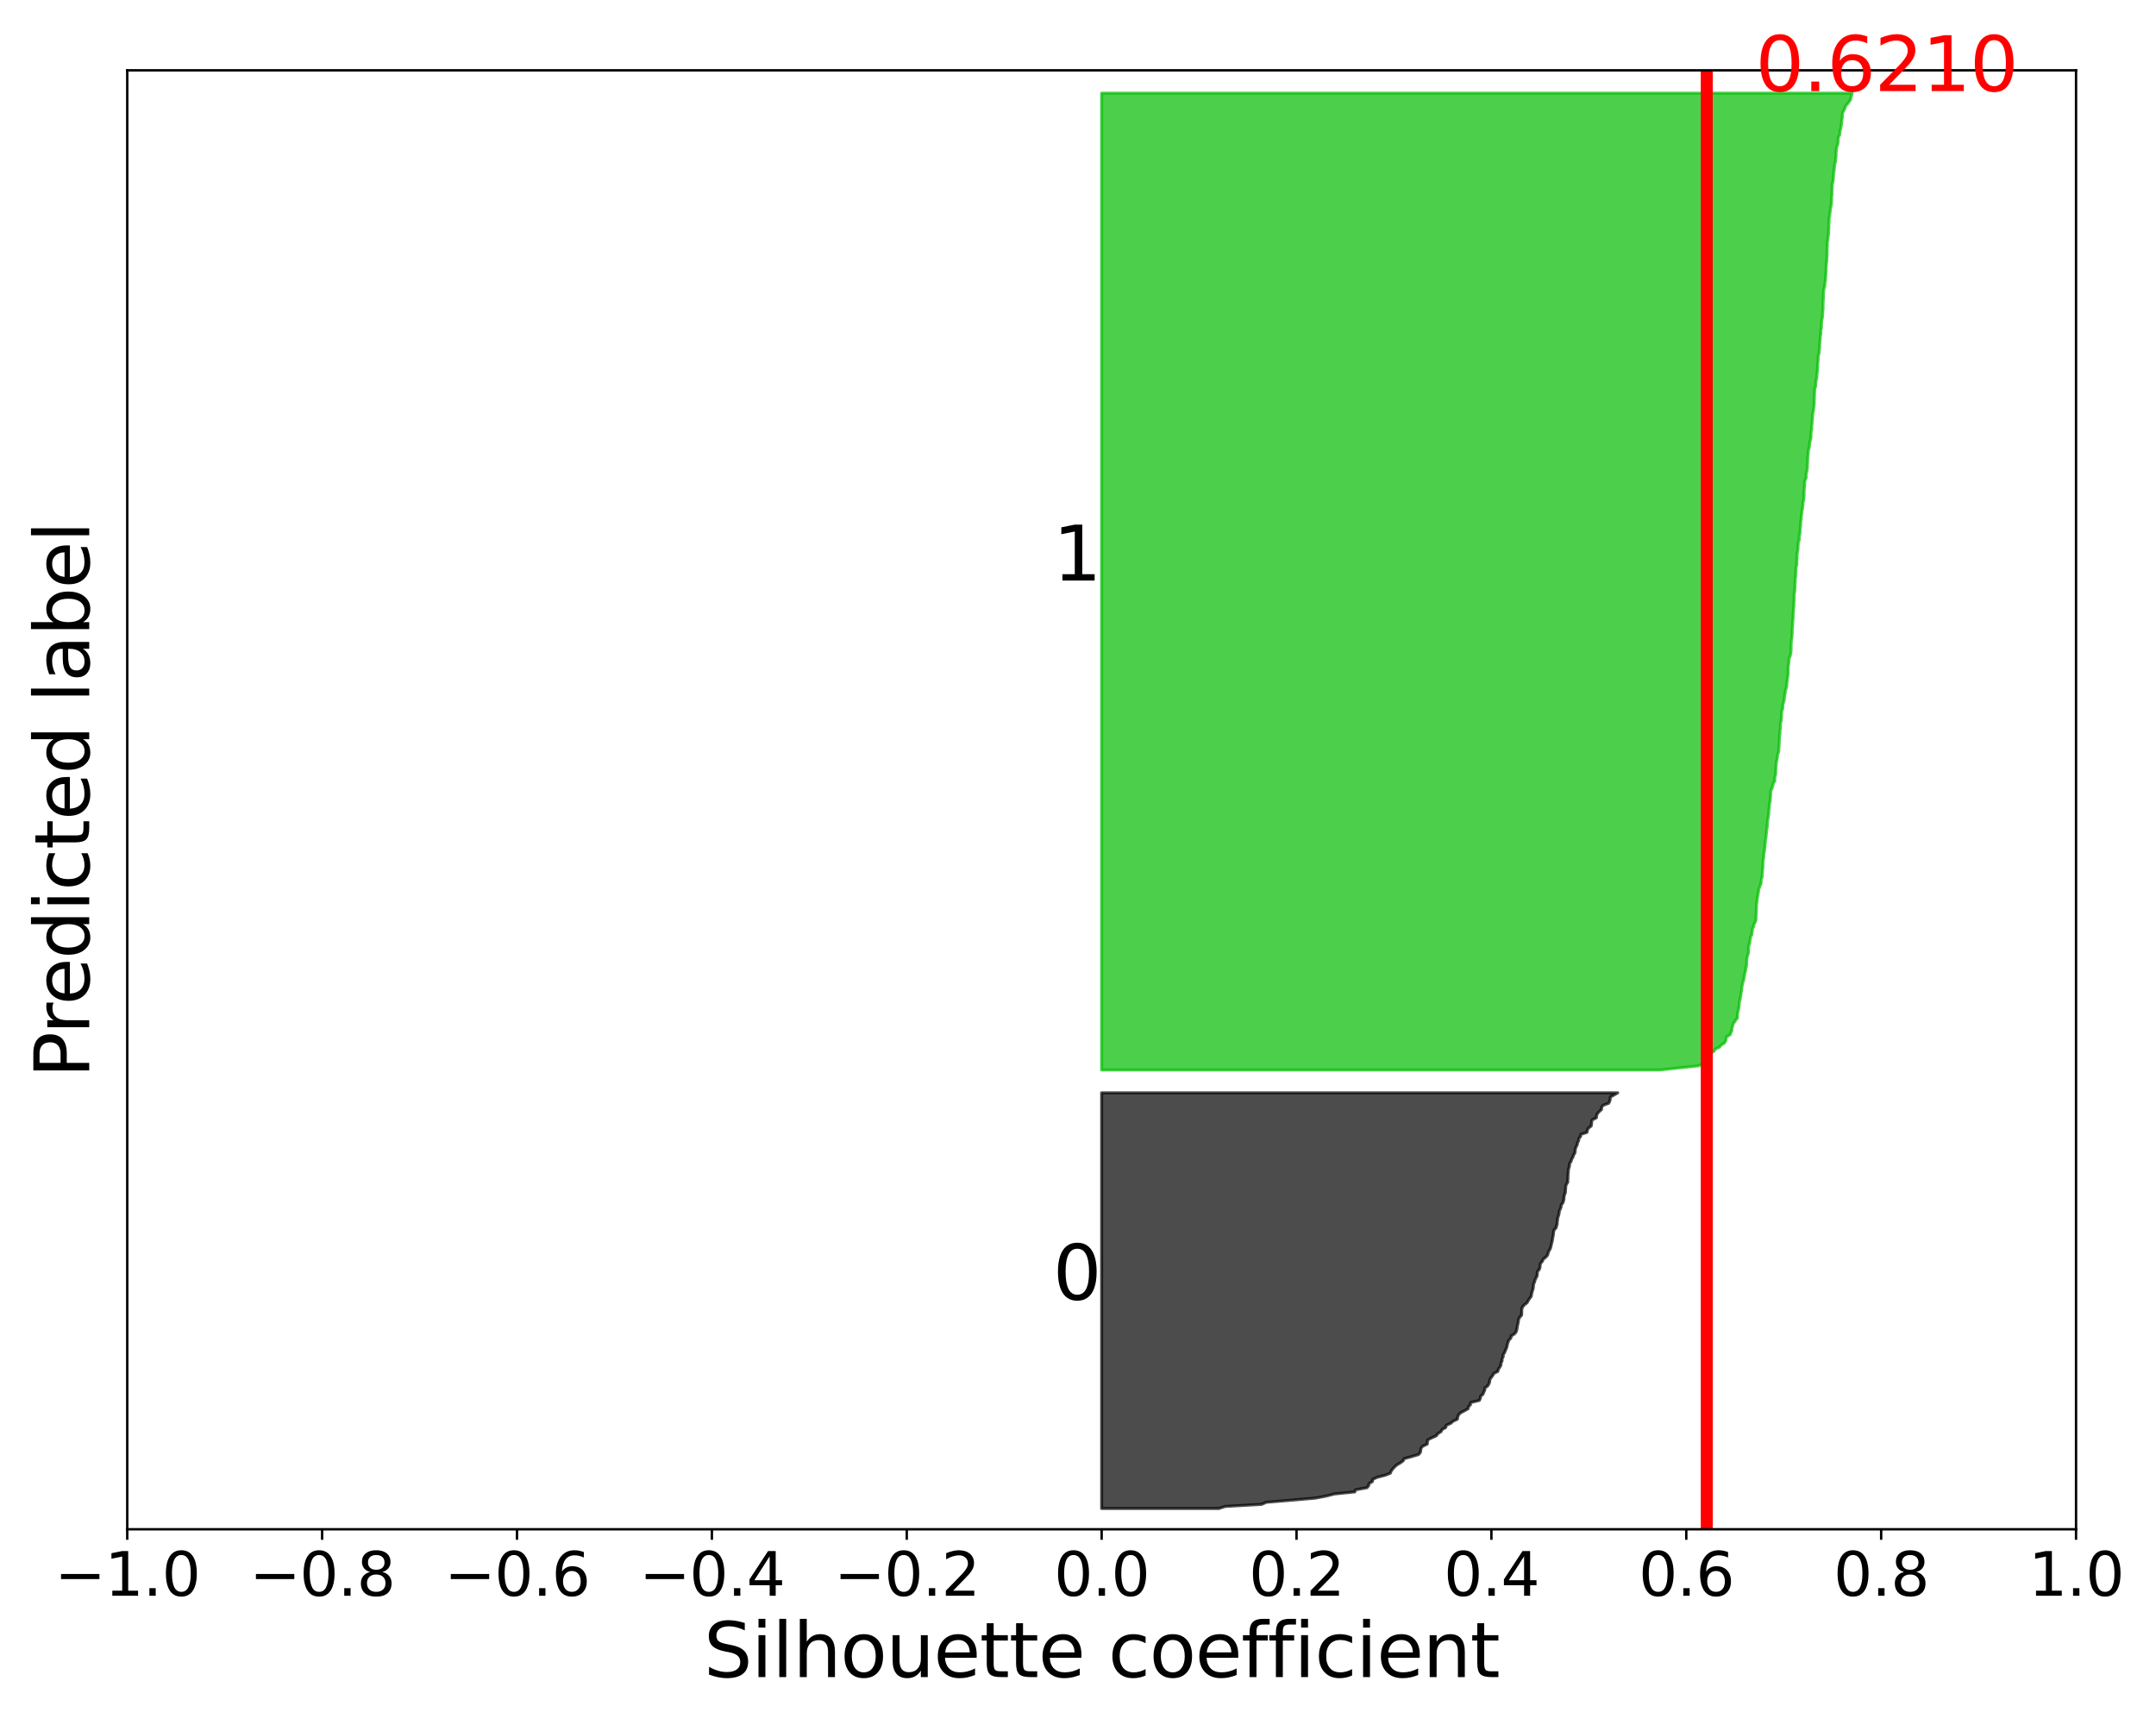 <?xml version="1.0" encoding="utf-8" standalone="no"?>
<!DOCTYPE svg PUBLIC "-//W3C//DTD SVG 1.1//EN"
  "http://www.w3.org/Graphics/SVG/1.1/DTD/svg11.dtd">
<svg xmlns:xlink="http://www.w3.org/1999/xlink" width="720pt" height="576pt" viewBox="0 0 720 576" xmlns="http://www.w3.org/2000/svg" version="1.1">
 <defs>
  <style type="text/css">*{stroke-linejoin: round; stroke-linecap: butt}</style>
 </defs>
 <g id="figure_1">
  <g id="patch_1">
   <path d="M 0 576 
L 720 576 
L 720 0 
L 0 0 
z
" style="fill: #ffffff"/>
  </g>
  <g id="axes_1">
   <g id="patch_2">
    <path d="M 42.495 510.648 
L 693.297 510.648 
L 693.297 23.478 
L 42.495 23.478 
z
" style="fill: #ffffff"/>
   </g>
   <g id="PolyCollection_1">
    <defs>
     <path id="mf35e66e39f" d="M 407 -72.291 
L 367.896 -72.291 
L 367.896 -72.985 
L 367.896 -73.679 
L 367.896 -74.373 
L 367.896 -75.067 
L 367.896 -75.761 
L 367.896 -76.455 
L 367.896 -77.149 
L 367.896 -77.843 
L 367.896 -78.537 
L 367.896 -79.231 
L 367.896 -79.925 
L 367.896 -80.619 
L 367.896 -81.313 
L 367.896 -82.007 
L 367.896 -82.701 
L 367.896 -83.395 
L 367.896 -84.089 
L 367.896 -84.783 
L 367.896 -85.477 
L 367.896 -86.171 
L 367.896 -86.865 
L 367.896 -87.559 
L 367.896 -88.253 
L 367.896 -88.947 
L 367.896 -89.641 
L 367.896 -90.335 
L 367.896 -91.029 
L 367.896 -91.723 
L 367.896 -92.417 
L 367.896 -93.111 
L 367.896 -93.805 
L 367.896 -94.499 
L 367.896 -95.192 
L 367.896 -95.886 
L 367.896 -96.58 
L 367.896 -97.274 
L 367.896 -97.968 
L 367.896 -98.662 
L 367.896 -99.356 
L 367.896 -100.05 
L 367.896 -100.744 
L 367.896 -101.438 
L 367.896 -102.132 
L 367.896 -102.826 
L 367.896 -103.52 
L 367.896 -104.214 
L 367.896 -104.908 
L 367.896 -105.602 
L 367.896 -106.296 
L 367.896 -106.99 
L 367.896 -107.684 
L 367.896 -108.378 
L 367.896 -109.072 
L 367.896 -109.766 
L 367.896 -110.46 
L 367.896 -111.154 
L 367.896 -111.848 
L 367.896 -112.542 
L 367.896 -113.236 
L 367.896 -113.93 
L 367.896 -114.624 
L 367.896 -115.318 
L 367.896 -116.012 
L 367.896 -116.706 
L 367.896 -117.4 
L 367.896 -118.094 
L 367.896 -118.788 
L 367.896 -119.482 
L 367.896 -120.176 
L 367.896 -120.87 
L 367.896 -121.564 
L 367.896 -122.257 
L 367.896 -122.951 
L 367.896 -123.645 
L 367.896 -124.339 
L 367.896 -125.033 
L 367.896 -125.727 
L 367.896 -126.421 
L 367.896 -127.115 
L 367.896 -127.809 
L 367.896 -128.503 
L 367.896 -129.197 
L 367.896 -129.891 
L 367.896 -130.585 
L 367.896 -131.279 
L 367.896 -131.973 
L 367.896 -132.667 
L 367.896 -133.361 
L 367.896 -134.055 
L 367.896 -134.749 
L 367.896 -135.443 
L 367.896 -136.137 
L 367.896 -136.831 
L 367.896 -137.525 
L 367.896 -138.219 
L 367.896 -138.913 
L 367.896 -139.607 
L 367.896 -140.301 
L 367.896 -140.995 
L 367.896 -141.689 
L 367.896 -142.383 
L 367.896 -143.077 
L 367.896 -143.771 
L 367.896 -144.465 
L 367.896 -145.159 
L 367.896 -145.853 
L 367.896 -146.547 
L 367.896 -147.241 
L 367.896 -147.935 
L 367.896 -148.629 
L 367.896 -149.323 
L 367.896 -150.016 
L 367.896 -150.71 
L 367.896 -151.404 
L 367.896 -152.098 
L 367.896 -152.792 
L 367.896 -153.486 
L 367.896 -154.18 
L 367.896 -154.874 
L 367.896 -155.568 
L 367.896 -156.262 
L 367.896 -156.956 
L 367.896 -157.65 
L 367.896 -158.344 
L 367.896 -159.038 
L 367.896 -159.732 
L 367.896 -160.426 
L 367.896 -161.12 
L 367.896 -161.814 
L 367.896 -162.508 
L 367.896 -163.202 
L 367.896 -163.896 
L 367.896 -164.59 
L 367.896 -165.284 
L 367.896 -165.978 
L 367.896 -166.672 
L 367.896 -167.366 
L 367.896 -168.06 
L 367.896 -168.754 
L 367.896 -169.448 
L 367.896 -170.142 
L 367.896 -170.836 
L 367.896 -171.53 
L 367.896 -172.224 
L 367.896 -172.918 
L 367.896 -173.612 
L 367.896 -174.306 
L 367.896 -175 
L 367.896 -175.694 
L 367.896 -176.388 
L 367.896 -177.082 
L 367.896 -177.775 
L 367.896 -178.469 
L 367.896 -179.163 
L 367.896 -179.857 
L 367.896 -180.551 
L 367.896 -181.245 
L 367.896 -181.939 
L 367.896 -182.633 
L 367.896 -183.327 
L 367.896 -184.021 
L 367.896 -184.715 
L 367.896 -185.409 
L 367.896 -186.103 
L 367.896 -186.797 
L 367.896 -187.491 
L 367.896 -188.185 
L 367.896 -188.879 
L 367.896 -189.573 
L 367.896 -190.267 
L 367.896 -190.961 
L 367.896 -191.655 
L 367.896 -192.349 
L 367.896 -193.043 
L 367.896 -193.737 
L 367.896 -194.431 
L 367.896 -195.125 
L 367.896 -195.819 
L 367.896 -196.513 
L 367.896 -197.207 
L 367.896 -197.901 
L 367.896 -198.595 
L 367.896 -199.289 
L 367.896 -199.983 
L 367.896 -200.677 
L 367.896 -201.371 
L 367.896 -202.065 
L 367.896 -202.759 
L 367.896 -203.453 
L 367.896 -204.147 
L 367.896 -204.84 
L 367.896 -205.534 
L 367.896 -206.228 
L 367.896 -206.922 
L 367.896 -207.616 
L 367.896 -208.31 
L 367.896 -209.004 
L 367.896 -209.698 
L 367.896 -210.392 
L 367.896 -211.086 
L 540.227 -211.086 
L 540.227 -211.086 
L 539.009 -210.392 
L 537.781 -209.698 
L 537.718 -209.004 
L 537.57 -208.31 
L 537.224 -207.616 
L 535.316 -206.922 
L 534.865 -206.228 
L 534.823 -205.534 
L 534.072 -204.84 
L 533.439 -204.147 
L 533.184 -203.453 
L 533.106 -202.759 
L 531.733 -202.065 
L 531.527 -201.371 
L 531.498 -200.677 
L 531.361 -199.983 
L 530.419 -199.289 
L 530.094 -198.595 
L 529.97 -197.901 
L 527.894 -197.207 
L 527.833 -196.513 
L 527.232 -195.819 
L 527.187 -195.125 
L 526.822 -194.431 
L 526.703 -193.737 
L 526.348 -193.043 
L 526.076 -192.349 
L 526.029 -191.655 
L 525.904 -190.961 
L 525.459 -190.267 
L 525.263 -189.573 
L 524.829 -188.879 
L 524.648 -188.185 
L 524.17 -187.491 
L 524.132 -186.797 
L 523.967 -186.103 
L 523.754 -185.409 
L 523.733 -184.715 
L 523.653 -184.021 
L 523.622 -183.327 
L 523.607 -182.633 
L 523.55 -181.939 
L 523.55 -181.245 
L 523.101 -180.551 
L 522.868 -179.857 
L 522.846 -179.163 
L 522.784 -178.469 
L 522.748 -177.775 
L 522.481 -177.082 
L 522.305 -176.388 
L 522.273 -175.694 
L 522.149 -175 
L 521.897 -174.306 
L 521.328 -173.612 
L 521.316 -172.918 
L 521.022 -172.224 
L 520.715 -171.53 
L 520.647 -170.836 
L 520.488 -170.142 
L 520.235 -169.448 
L 520.148 -168.754 
L 520.033 -168.06 
L 520.001 -167.366 
L 519.825 -166.672 
L 519.627 -165.978 
L 518.991 -165.284 
L 518.803 -164.59 
L 518.762 -163.896 
L 518.633 -163.202 
L 518.492 -162.508 
L 518.415 -161.814 
L 518.25 -161.12 
L 518.059 -160.426 
L 517.923 -159.732 
L 517.709 -159.038 
L 517.289 -158.344 
L 517 -157.65 
L 516.831 -156.956 
L 516.262 -156.262 
L 515.384 -155.568 
L 515.098 -154.874 
L 514.486 -154.18 
L 514.304 -153.486 
L 514.277 -152.792 
L 514.021 -152.098 
L 513.418 -151.404 
L 513.372 -150.71 
L 513.32 -150.016 
L 512.993 -149.323 
L 512.63 -148.629 
L 512.47 -147.935 
L 512.147 -147.241 
L 512.072 -146.547 
L 512.016 -145.853 
L 511.818 -145.159 
L 511.581 -144.465 
L 511.445 -143.771 
L 511.322 -143.077 
L 510.777 -142.383 
L 510.334 -141.689 
L 509.958 -140.995 
L 509.044 -140.301 
L 508.462 -139.607 
L 508.215 -138.913 
L 508.178 -138.219 
L 508.163 -137.525 
L 508.13 -136.831 
L 507.493 -136.137 
L 507.137 -135.443 
L 507.046 -134.749 
L 506.941 -134.055 
L 506.747 -133.361 
L 506.635 -132.667 
L 506.534 -131.973 
L 506.308 -131.279 
L 505.731 -130.585 
L 504.666 -129.891 
L 504.542 -129.197 
L 503.888 -128.503 
L 503.6 -127.809 
L 503.398 -127.115 
L 503.257 -126.421 
L 503.038 -125.727 
L 502.713 -125.033 
L 502.461 -124.339 
L 501.986 -123.645 
L 501.985 -122.951 
L 501.616 -122.257 
L 501.614 -121.564 
L 501.241 -120.87 
L 501.231 -120.176 
L 500.868 -119.482 
L 500.347 -118.788 
L 500.228 -118.094 
L 498.867 -117.4 
L 498.487 -116.706 
L 497.961 -116.012 
L 497.51 -115.318 
L 497.472 -114.624 
L 497.233 -113.93 
L 496.818 -113.236 
L 495.878 -112.542 
L 495.83 -111.848 
L 495.51 -111.154 
L 495.244 -110.46 
L 494.429 -109.766 
L 494.368 -109.072 
L 494.014 -108.378 
L 491.102 -107.684 
L 491.067 -106.99 
L 490.405 -106.296 
L 490.256 -105.602 
L 489.017 -104.908 
L 487.679 -104.214 
L 487.064 -103.52 
L 486.782 -102.826 
L 486.696 -102.132 
L 485.251 -101.438 
L 484.465 -100.744 
L 482.93 -100.05 
L 482.815 -99.356 
L 481.573 -98.662 
L 481.242 -97.968 
L 480.124 -97.274 
L 479.667 -96.58 
L 478.098 -95.886 
L 476.759 -95.192 
L 476.699 -94.499 
L 476.611 -93.805 
L 475.147 -93.111 
L 474.522 -92.417 
L 474.449 -91.723 
L 474.323 -91.029 
L 473.762 -90.335 
L 471.459 -89.641 
L 468.921 -88.947 
L 468.611 -88.253 
L 467.668 -87.559 
L 466.498 -86.865 
L 465.69 -86.171 
L 465.095 -85.477 
L 464.559 -84.783 
L 464.309 -84.089 
L 462.538 -83.395 
L 459.841 -82.701 
L 458.377 -82.007 
L 458.318 -81.313 
L 457.177 -80.619 
L 457.077 -79.925 
L 456.468 -79.231 
L 452.652 -78.537 
L 452.438 -77.843 
L 445.608 -77.149 
L 442.911 -76.455 
L 439.212 -75.761 
L 431.218 -75.067 
L 422.883 -74.373 
L 421.307 -73.679 
L 409.168 -72.985 
L 407 -72.291 
z
" style="stroke: #000000; stroke-opacity: 0.7"/>
    </defs>
    <g clip-path="url(#pdc74bc5ce8)">
     <use xlink:href="#mf35e66e39f" x="0" y="576" style="fill-opacity: 0.7; stroke: #000000; stroke-opacity: 0.7"/>
    </g>
   </g>
   <g id="PolyCollection_2">
    <defs>
     <path id="me6940cad14" d="M 554.202 -218.72 
L 367.896 -218.72 
L 367.896 -219.414 
L 367.896 -220.108 
L 367.896 -220.802 
L 367.896 -221.496 
L 367.896 -222.19 
L 367.896 -222.884 
L 367.896 -223.578 
L 367.896 -224.272 
L 367.896 -224.966 
L 367.896 -225.66 
L 367.896 -226.354 
L 367.896 -227.048 
L 367.896 -227.742 
L 367.896 -228.436 
L 367.896 -229.13 
L 367.896 -229.824 
L 367.896 -230.518 
L 367.896 -231.212 
L 367.896 -231.906 
L 367.896 -232.599 
L 367.896 -233.293 
L 367.896 -233.987 
L 367.896 -234.681 
L 367.896 -235.375 
L 367.896 -236.069 
L 367.896 -236.763 
L 367.896 -237.457 
L 367.896 -238.151 
L 367.896 -238.845 
L 367.896 -239.539 
L 367.896 -240.233 
L 367.896 -240.927 
L 367.896 -241.621 
L 367.896 -242.315 
L 367.896 -243.009 
L 367.896 -243.703 
L 367.896 -244.397 
L 367.896 -245.091 
L 367.896 -245.785 
L 367.896 -246.479 
L 367.896 -247.173 
L 367.896 -247.867 
L 367.896 -248.561 
L 367.896 -249.255 
L 367.896 -249.949 
L 367.896 -250.643 
L 367.896 -251.337 
L 367.896 -252.031 
L 367.896 -252.725 
L 367.896 -253.419 
L 367.896 -254.113 
L 367.896 -254.807 
L 367.896 -255.501 
L 367.896 -256.195 
L 367.896 -256.889 
L 367.896 -257.583 
L 367.896 -258.277 
L 367.896 -258.971 
L 367.896 -259.664 
L 367.896 -260.358 
L 367.896 -261.052 
L 367.896 -261.746 
L 367.896 -262.44 
L 367.896 -263.134 
L 367.896 -263.828 
L 367.896 -264.522 
L 367.896 -265.216 
L 367.896 -265.91 
L 367.896 -266.604 
L 367.896 -267.298 
L 367.896 -267.992 
L 367.896 -268.686 
L 367.896 -269.38 
L 367.896 -270.074 
L 367.896 -270.768 
L 367.896 -271.462 
L 367.896 -272.156 
L 367.896 -272.85 
L 367.896 -273.544 
L 367.896 -274.238 
L 367.896 -274.932 
L 367.896 -275.626 
L 367.896 -276.32 
L 367.896 -277.014 
L 367.896 -277.708 
L 367.896 -278.402 
L 367.896 -279.096 
L 367.896 -279.79 
L 367.896 -280.484 
L 367.896 -281.178 
L 367.896 -281.872 
L 367.896 -282.566 
L 367.896 -283.26 
L 367.896 -283.954 
L 367.896 -284.648 
L 367.896 -285.342 
L 367.896 -286.036 
L 367.896 -286.73 
L 367.896 -287.423 
L 367.896 -288.117 
L 367.896 -288.811 
L 367.896 -289.505 
L 367.896 -290.199 
L 367.896 -290.893 
L 367.896 -291.587 
L 367.896 -292.281 
L 367.896 -292.975 
L 367.896 -293.669 
L 367.896 -294.363 
L 367.896 -295.057 
L 367.896 -295.751 
L 367.896 -296.445 
L 367.896 -297.139 
L 367.896 -297.833 
L 367.896 -298.527 
L 367.896 -299.221 
L 367.896 -299.915 
L 367.896 -300.609 
L 367.896 -301.303 
L 367.896 -301.997 
L 367.896 -302.691 
L 367.896 -303.385 
L 367.896 -304.079 
L 367.896 -304.773 
L 367.896 -305.467 
L 367.896 -306.161 
L 367.896 -306.855 
L 367.896 -307.549 
L 367.896 -308.243 
L 367.896 -308.937 
L 367.896 -309.631 
L 367.896 -310.325 
L 367.896 -311.019 
L 367.896 -311.713 
L 367.896 -312.407 
L 367.896 -313.101 
L 367.896 -313.795 
L 367.896 -314.489 
L 367.896 -315.182 
L 367.896 -315.876 
L 367.896 -316.57 
L 367.896 -317.264 
L 367.896 -317.958 
L 367.896 -318.652 
L 367.896 -319.346 
L 367.896 -320.04 
L 367.896 -320.734 
L 367.896 -321.428 
L 367.896 -322.122 
L 367.896 -322.816 
L 367.896 -323.51 
L 367.896 -324.204 
L 367.896 -324.898 
L 367.896 -325.592 
L 367.896 -326.286 
L 367.896 -326.98 
L 367.896 -327.674 
L 367.896 -328.368 
L 367.896 -329.062 
L 367.896 -329.756 
L 367.896 -330.45 
L 367.896 -331.144 
L 367.896 -331.838 
L 367.896 -332.532 
L 367.896 -333.226 
L 367.896 -333.92 
L 367.896 -334.614 
L 367.896 -335.308 
L 367.896 -336.002 
L 367.896 -336.696 
L 367.896 -337.39 
L 367.896 -338.084 
L 367.896 -338.778 
L 367.896 -339.472 
L 367.896 -340.166 
L 367.896 -340.86 
L 367.896 -341.554 
L 367.896 -342.247 
L 367.896 -342.941 
L 367.896 -343.635 
L 367.896 -344.329 
L 367.896 -345.023 
L 367.896 -345.717 
L 367.896 -346.411 
L 367.896 -347.105 
L 367.896 -347.799 
L 367.896 -348.493 
L 367.896 -349.187 
L 367.896 -349.881 
L 367.896 -350.575 
L 367.896 -351.269 
L 367.896 -351.963 
L 367.896 -352.657 
L 367.896 -353.351 
L 367.896 -354.045 
L 367.896 -354.739 
L 367.896 -355.433 
L 367.896 -356.127 
L 367.896 -356.821 
L 367.896 -357.515 
L 367.896 -358.209 
L 367.896 -358.903 
L 367.896 -359.597 
L 367.896 -360.291 
L 367.896 -360.985 
L 367.896 -361.679 
L 367.896 -362.373 
L 367.896 -363.067 
L 367.896 -363.761 
L 367.896 -364.455 
L 367.896 -365.149 
L 367.896 -365.843 
L 367.896 -366.537 
L 367.896 -367.231 
L 367.896 -367.925 
L 367.896 -368.619 
L 367.896 -369.313 
L 367.896 -370.006 
L 367.896 -370.7 
L 367.896 -371.394 
L 367.896 -372.088 
L 367.896 -372.782 
L 367.896 -373.476 
L 367.896 -374.17 
L 367.896 -374.864 
L 367.896 -375.558 
L 367.896 -376.252 
L 367.896 -376.946 
L 367.896 -377.64 
L 367.896 -378.334 
L 367.896 -379.028 
L 367.896 -379.722 
L 367.896 -380.416 
L 367.896 -381.11 
L 367.896 -381.804 
L 367.896 -382.498 
L 367.896 -383.192 
L 367.896 -383.886 
L 367.896 -384.58 
L 367.896 -385.274 
L 367.896 -385.968 
L 367.896 -386.662 
L 367.896 -387.356 
L 367.896 -388.05 
L 367.896 -388.744 
L 367.896 -389.438 
L 367.896 -390.132 
L 367.896 -390.826 
L 367.896 -391.52 
L 367.896 -392.214 
L 367.896 -392.908 
L 367.896 -393.602 
L 367.896 -394.296 
L 367.896 -394.99 
L 367.896 -395.684 
L 367.896 -396.378 
L 367.896 -397.072 
L 367.896 -397.765 
L 367.896 -398.459 
L 367.896 -399.153 
L 367.896 -399.847 
L 367.896 -400.541 
L 367.896 -401.235 
L 367.896 -401.929 
L 367.896 -402.623 
L 367.896 -403.317 
L 367.896 -404.011 
L 367.896 -404.705 
L 367.896 -405.399 
L 367.896 -406.093 
L 367.896 -406.787 
L 367.896 -407.481 
L 367.896 -408.175 
L 367.896 -408.869 
L 367.896 -409.563 
L 367.896 -410.257 
L 367.896 -410.951 
L 367.896 -411.645 
L 367.896 -412.339 
L 367.896 -413.033 
L 367.896 -413.727 
L 367.896 -414.421 
L 367.896 -415.115 
L 367.896 -415.809 
L 367.896 -416.503 
L 367.896 -417.197 
L 367.896 -417.891 
L 367.896 -418.585 
L 367.896 -419.279 
L 367.896 -419.973 
L 367.896 -420.667 
L 367.896 -421.361 
L 367.896 -422.055 
L 367.896 -422.749 
L 367.896 -423.443 
L 367.896 -424.137 
L 367.896 -424.83 
L 367.896 -425.524 
L 367.896 -426.218 
L 367.896 -426.912 
L 367.896 -427.606 
L 367.896 -428.3 
L 367.896 -428.994 
L 367.896 -429.688 
L 367.896 -430.382 
L 367.896 -431.076 
L 367.896 -431.77 
L 367.896 -432.464 
L 367.896 -433.158 
L 367.896 -433.852 
L 367.896 -434.546 
L 367.896 -435.24 
L 367.896 -435.934 
L 367.896 -436.628 
L 367.896 -437.322 
L 367.896 -438.016 
L 367.896 -438.71 
L 367.896 -439.404 
L 367.896 -440.098 
L 367.896 -440.792 
L 367.896 -441.486 
L 367.896 -442.18 
L 367.896 -442.874 
L 367.896 -443.568 
L 367.896 -444.262 
L 367.896 -444.956 
L 367.896 -445.65 
L 367.896 -446.344 
L 367.896 -447.038 
L 367.896 -447.732 
L 367.896 -448.426 
L 367.896 -449.12 
L 367.896 -449.814 
L 367.896 -450.508 
L 367.896 -451.202 
L 367.896 -451.896 
L 367.896 -452.589 
L 367.896 -453.283 
L 367.896 -453.977 
L 367.896 -454.671 
L 367.896 -455.365 
L 367.896 -456.059 
L 367.896 -456.753 
L 367.896 -457.447 
L 367.896 -458.141 
L 367.896 -458.835 
L 367.896 -459.529 
L 367.896 -460.223 
L 367.896 -460.917 
L 367.896 -461.611 
L 367.896 -462.305 
L 367.896 -462.999 
L 367.896 -463.693 
L 367.896 -464.387 
L 367.896 -465.081 
L 367.896 -465.775 
L 367.896 -466.469 
L 367.896 -467.163 
L 367.896 -467.857 
L 367.896 -468.551 
L 367.896 -469.245 
L 367.896 -469.939 
L 367.896 -470.633 
L 367.896 -471.327 
L 367.896 -472.021 
L 367.896 -472.715 
L 367.896 -473.409 
L 367.896 -474.103 
L 367.896 -474.797 
L 367.896 -475.491 
L 367.896 -476.185 
L 367.896 -476.879 
L 367.896 -477.573 
L 367.896 -478.267 
L 367.896 -478.961 
L 367.896 -479.655 
L 367.896 -480.348 
L 367.896 -481.042 
L 367.896 -481.736 
L 367.896 -482.43 
L 367.896 -483.124 
L 367.896 -483.818 
L 367.896 -484.512 
L 367.896 -485.206 
L 367.896 -485.9 
L 367.896 -486.594 
L 367.896 -487.288 
L 367.896 -487.982 
L 367.896 -488.676 
L 367.896 -489.37 
L 367.896 -490.064 
L 367.896 -490.758 
L 367.896 -491.452 
L 367.896 -492.146 
L 367.896 -492.84 
L 367.896 -493.534 
L 367.896 -494.228 
L 367.896 -494.922 
L 367.896 -495.616 
L 367.896 -496.31 
L 367.896 -497.004 
L 367.896 -497.698 
L 367.896 -498.392 
L 367.896 -499.086 
L 367.896 -499.78 
L 367.896 -500.474 
L 367.896 -501.168 
L 367.896 -501.862 
L 367.896 -502.556 
L 367.896 -503.25 
L 367.896 -503.944 
L 367.896 -504.638 
L 367.896 -505.332 
L 367.896 -506.026 
L 367.896 -506.72 
L 367.896 -507.413 
L 367.896 -508.107 
L 367.896 -508.801 
L 367.896 -509.495 
L 367.896 -510.189 
L 367.896 -510.883 
L 367.896 -511.577 
L 367.896 -512.271 
L 367.896 -512.965 
L 367.896 -513.659 
L 367.896 -514.353 
L 367.896 -515.047 
L 367.896 -515.741 
L 367.896 -516.435 
L 367.896 -517.129 
L 367.896 -517.823 
L 367.896 -518.517 
L 367.896 -519.211 
L 367.896 -519.905 
L 367.896 -520.599 
L 367.896 -521.293 
L 367.896 -521.987 
L 367.896 -522.681 
L 367.896 -523.375 
L 367.896 -524.069 
L 367.896 -524.763 
L 367.896 -525.457 
L 367.896 -526.151 
L 367.896 -526.845 
L 367.896 -527.539 
L 367.896 -528.233 
L 367.896 -528.927 
L 367.896 -529.621 
L 367.896 -530.315 
L 367.896 -531.009 
L 367.896 -531.703 
L 367.896 -532.397 
L 367.896 -533.091 
L 367.896 -533.785 
L 367.896 -534.479 
L 367.896 -535.172 
L 367.896 -535.866 
L 367.896 -536.56 
L 367.896 -537.254 
L 367.896 -537.948 
L 367.896 -538.642 
L 367.896 -539.336 
L 367.896 -540.03 
L 367.896 -540.724 
L 367.896 -541.418 
L 367.896 -542.112 
L 367.896 -542.806 
L 367.896 -543.5 
L 367.896 -544.194 
L 367.896 -544.888 
L 618.509 -544.888 
L 618.509 -544.888 
L 618.357 -544.194 
L 618.111 -543.5 
L 618.038 -542.806 
L 617.551 -542.112 
L 617.066 -541.418 
L 616.415 -540.724 
L 616.16 -540.03 
L 615.881 -539.336 
L 615.491 -538.642 
L 615.285 -537.948 
L 615.244 -537.254 
L 615.215 -536.56 
L 615.09 -535.866 
L 615.024 -535.172 
L 614.955 -534.479 
L 614.823 -533.785 
L 614.716 -533.091 
L 614.52 -532.397 
L 614.397 -531.703 
L 614.373 -531.009 
L 613.966 -530.315 
L 613.873 -529.621 
L 613.844 -528.927 
L 613.778 -528.233 
L 613.63 -527.539 
L 613.335 -526.845 
L 613.281 -526.151 
L 613.194 -525.457 
L 613.156 -524.763 
L 613.141 -524.069 
L 613.107 -523.375 
L 612.991 -522.681 
L 612.98 -521.987 
L 612.716 -521.293 
L 612.662 -520.599 
L 612.568 -519.905 
L 612.521 -519.211 
L 612.417 -518.517 
L 612.312 -517.823 
L 612.268 -517.129 
L 612.236 -516.435 
L 612.183 -515.741 
L 612.022 -515.047 
L 611.886 -514.353 
L 611.876 -513.659 
L 611.807 -512.965 
L 611.807 -512.271 
L 611.786 -511.577 
L 611.785 -510.883 
L 611.681 -510.189 
L 611.658 -509.495 
L 611.658 -508.801 
L 611.604 -508.107 
L 611.535 -507.413 
L 611.35 -506.72 
L 611.242 -506.026 
L 611.171 -505.332 
L 611.06 -504.638 
L 611.023 -503.944 
L 610.832 -503.25 
L 610.832 -502.556 
L 610.811 -501.862 
L 610.736 -501.168 
L 610.734 -500.474 
L 610.732 -499.78 
L 610.672 -499.086 
L 610.672 -498.392 
L 610.605 -497.698 
L 610.492 -497.004 
L 610.409 -496.31 
L 610.345 -495.616 
L 610.227 -494.922 
L 610.212 -494.228 
L 610.196 -493.534 
L 610.171 -492.84 
L 610.144 -492.146 
L 610.134 -491.452 
L 610.134 -490.758 
L 610.075 -490.064 
L 610.059 -489.37 
L 610.026 -488.676 
L 609.916 -487.982 
L 609.873 -487.288 
L 609.834 -486.594 
L 609.82 -485.9 
L 609.803 -485.206 
L 609.735 -484.512 
L 609.705 -483.818 
L 609.65 -483.124 
L 609.62 -482.43 
L 609.478 -481.736 
L 609.401 -481.042 
L 609.357 -480.348 
L 609.116 -479.655 
L 609.01 -478.961 
L 608.953 -478.267 
L 608.941 -477.573 
L 608.926 -476.879 
L 608.916 -476.185 
L 608.826 -475.491 
L 608.813 -474.797 
L 608.811 -474.103 
L 608.81 -473.409 
L 608.804 -472.715 
L 608.697 -472.021 
L 608.69 -471.327 
L 608.624 -470.633 
L 608.58 -469.939 
L 608.41 -469.245 
L 608.325 -468.551 
L 608.275 -467.857 
L 608.272 -467.163 
L 608.272 -466.469 
L 608.073 -465.775 
L 608.055 -465.081 
L 608.034 -464.387 
L 607.873 -463.693 
L 607.854 -462.999 
L 607.785 -462.305 
L 607.727 -461.611 
L 607.671 -460.917 
L 607.669 -460.223 
L 607.626 -459.529 
L 607.517 -458.835 
L 607.501 -458.141 
L 607.286 -457.447 
L 607.178 -456.753 
L 607.159 -456.059 
L 607.132 -455.365 
L 607.01 -454.671 
L 606.996 -453.977 
L 606.98 -453.283 
L 606.947 -452.589 
L 606.883 -451.896 
L 606.806 -451.202 
L 606.715 -450.508 
L 606.713 -449.814 
L 606.541 -449.12 
L 606.421 -448.426 
L 606.371 -447.732 
L 606.367 -447.038 
L 606.065 -446.344 
L 606.001 -445.65 
L 605.965 -444.956 
L 605.947 -444.262 
L 605.943 -443.568 
L 605.892 -442.874 
L 605.869 -442.18 
L 605.859 -441.486 
L 605.837 -440.792 
L 605.737 -440.098 
L 605.657 -439.404 
L 605.563 -438.71 
L 605.381 -438.016 
L 605.328 -437.322 
L 605.287 -436.628 
L 605.247 -435.934 
L 605.155 -435.24 
L 605.137 -434.546 
L 605.033 -433.852 
L 605.016 -433.158 
L 604.987 -432.464 
L 604.809 -431.77 
L 604.799 -431.076 
L 604.758 -430.382 
L 604.747 -429.688 
L 604.559 -428.994 
L 604.386 -428.3 
L 604.297 -427.606 
L 604.239 -426.912 
L 604.101 -426.218 
L 603.89 -425.524 
L 603.866 -424.83 
L 603.78 -424.137 
L 603.725 -423.443 
L 603.677 -422.749 
L 603.653 -422.055 
L 603.618 -421.361 
L 603.572 -420.667 
L 603.568 -419.973 
L 603.502 -419.279 
L 603.393 -418.585 
L 603.204 -417.891 
L 603.164 -417.197 
L 603.163 -416.503 
L 602.883 -415.809 
L 602.689 -415.115 
L 602.659 -414.421 
L 602.648 -413.727 
L 602.571 -413.033 
L 602.494 -412.339 
L 602.479 -411.645 
L 602.458 -410.951 
L 602.456 -410.257 
L 602.375 -409.563 
L 602.289 -408.869 
L 602.114 -408.175 
L 602.096 -407.481 
L 602.014 -406.787 
L 601.945 -406.093 
L 601.747 -405.399 
L 601.741 -404.705 
L 601.57 -404.011 
L 601.524 -403.317 
L 601.5 -402.623 
L 601.354 -401.929 
L 601.334 -401.235 
L 601.29 -400.541 
L 601.225 -399.847 
L 601.162 -399.153 
L 601.13 -398.459 
L 601.077 -397.765 
L 600.878 -397.072 
L 600.852 -396.378 
L 600.85 -395.684 
L 600.575 -394.99 
L 600.498 -394.296 
L 600.464 -393.602 
L 600.424 -392.908 
L 600.372 -392.214 
L 600.227 -391.52 
L 600.131 -390.826 
L 600.127 -390.132 
L 600.081 -389.438 
L 600.049 -388.744 
L 600.036 -388.05 
L 600.005 -387.356 
L 599.826 -386.662 
L 599.756 -385.968 
L 599.714 -385.274 
L 599.675 -384.58 
L 599.674 -383.886 
L 599.609 -383.192 
L 599.511 -382.498 
L 599.508 -381.804 
L 599.453 -381.11 
L 599.442 -380.416 
L 599.416 -379.722 
L 599.362 -379.028 
L 599.303 -378.334 
L 599.169 -377.64 
L 599.165 -376.946 
L 599.16 -376.252 
L 599.155 -375.558 
L 599.077 -374.864 
L 599.073 -374.17 
L 599.02 -373.476 
L 598.951 -372.782 
L 598.95 -372.088 
L 598.868 -371.394 
L 598.822 -370.7 
L 598.813 -370.006 
L 598.783 -369.313 
L 598.697 -368.619 
L 598.673 -367.925 
L 598.646 -367.231 
L 598.584 -366.537 
L 598.527 -365.843 
L 598.512 -365.149 
L 598.51 -364.455 
L 598.455 -363.761 
L 598.392 -363.067 
L 598.247 -362.373 
L 598.216 -361.679 
L 598.143 -360.985 
L 598.141 -360.291 
L 598.134 -359.597 
L 598.116 -358.903 
L 598.062 -358.209 
L 597.957 -357.515 
L 597.782 -356.821 
L 597.452 -356.127 
L 597.4 -355.433 
L 597.389 -354.739 
L 597.269 -354.045 
L 597.165 -353.351 
L 597.165 -352.657 
L 597.152 -351.963 
L 597.128 -351.269 
L 597.114 -350.575 
L 596.953 -349.881 
L 596.91 -349.187 
L 596.788 -348.493 
L 596.727 -347.799 
L 596.67 -347.105 
L 596.56 -346.411 
L 596.315 -345.717 
L 596.207 -345.023 
L 596.114 -344.329 
L 595.964 -343.635 
L 595.902 -342.941 
L 595.833 -342.247 
L 595.645 -341.554 
L 595.429 -340.86 
L 595.363 -340.166 
L 595.346 -339.472 
L 595.1 -338.778 
L 594.985 -338.084 
L 594.962 -337.39 
L 594.935 -336.696 
L 594.879 -336.002 
L 594.829 -335.308 
L 594.615 -334.614 
L 594.588 -333.92 
L 594.575 -333.226 
L 594.532 -332.532 
L 594.431 -331.838 
L 594.414 -331.144 
L 594.284 -330.45 
L 594.258 -329.756 
L 594.24 -329.062 
L 594.175 -328.368 
L 594.159 -327.674 
L 594.144 -326.98 
L 594.04 -326.286 
L 594.035 -325.592 
L 593.958 -324.898 
L 593.682 -324.204 
L 593.571 -323.51 
L 593.507 -322.816 
L 593.369 -322.122 
L 593.193 -321.428 
L 593.174 -320.734 
L 593.075 -320.04 
L 593.05 -319.346 
L 593.01 -318.652 
L 593.005 -317.958 
L 592.942 -317.264 
L 592.709 -316.57 
L 592.692 -315.876 
L 592.689 -315.182 
L 592.208 -314.489 
L 592.064 -313.795 
L 591.889 -313.101 
L 591.574 -312.407 
L 591.323 -311.713 
L 591.306 -311.019 
L 591.303 -310.325 
L 591.199 -309.631 
L 591.183 -308.937 
L 591.081 -308.243 
L 590.934 -307.549 
L 590.867 -306.855 
L 590.832 -306.161 
L 590.703 -305.467 
L 590.701 -304.773 
L 590.645 -304.079 
L 590.533 -303.385 
L 590.453 -302.691 
L 590.267 -301.997 
L 590.252 -301.303 
L 590.179 -300.609 
L 590.167 -299.915 
L 590.033 -299.221 
L 589.919 -298.527 
L 589.912 -297.833 
L 589.792 -297.139 
L 589.766 -296.445 
L 589.623 -295.751 
L 589.531 -295.057 
L 589.497 -294.363 
L 589.418 -293.669 
L 589.352 -292.975 
L 589.269 -292.281 
L 589.191 -291.587 
L 589.037 -290.893 
L 589.003 -290.199 
L 588.973 -289.505 
L 588.799 -288.811 
L 588.751 -288.117 
L 588.726 -287.423 
L 588.694 -286.73 
L 588.682 -286.036 
L 588.587 -285.342 
L 588.539 -284.648 
L 588.51 -283.954 
L 588.478 -283.26 
L 588.24 -282.566 
L 588.126 -281.872 
L 588.125 -281.178 
L 587.864 -280.484 
L 587.65 -279.79 
L 587.307 -279.096 
L 587.276 -278.402 
L 587.137 -277.708 
L 587.031 -277.014 
L 586.905 -276.32 
L 586.791 -275.626 
L 586.722 -274.932 
L 586.638 -274.238 
L 586.566 -273.544 
L 586.554 -272.85 
L 586.534 -272.156 
L 586.53 -271.462 
L 586.488 -270.768 
L 586.416 -270.074 
L 586.397 -269.38 
L 586.39 -268.686 
L 586.117 -267.992 
L 585.68 -267.298 
L 585.64 -266.604 
L 585.245 -265.91 
L 585.208 -265.216 
L 585.054 -264.522 
L 584.999 -263.828 
L 584.571 -263.134 
L 584.525 -262.44 
L 584.36 -261.746 
L 584.302 -261.052 
L 584.055 -260.358 
L 583.935 -259.664 
L 583.923 -258.971 
L 583.914 -258.277 
L 583.844 -257.583 
L 583.575 -256.889 
L 583.43 -256.195 
L 583.324 -255.501 
L 583.317 -254.807 
L 583.279 -254.113 
L 583.22 -253.419 
L 583.023 -252.725 
L 582.948 -252.031 
L 582.786 -251.337 
L 582.608 -250.643 
L 582.507 -249.949 
L 582.396 -249.255 
L 582.253 -248.561 
L 581.991 -247.867 
L 581.872 -247.173 
L 581.712 -246.479 
L 581.638 -245.785 
L 581.586 -245.091 
L 581.425 -244.397 
L 581.367 -243.703 
L 581.212 -243.009 
L 581.103 -242.315 
L 580.893 -241.621 
L 580.826 -240.927 
L 580.779 -240.233 
L 580.684 -239.539 
L 580.524 -238.845 
L 580.398 -238.151 
L 580.236 -237.457 
L 580.226 -236.763 
L 580.205 -236.069 
L 579.64 -235.375 
L 579.181 -234.681 
L 578.737 -233.987 
L 578.605 -233.293 
L 578.363 -232.599 
L 578.361 -231.906 
L 578.027 -231.212 
L 577.798 -230.518 
L 576.586 -229.824 
L 576.433 -229.13 
L 576.277 -228.436 
L 575.882 -227.742 
L 574.784 -227.048 
L 574.237 -226.354 
L 572.738 -225.66 
L 572.423 -224.966 
L 571.227 -224.272 
L 570.876 -223.578 
L 570.563 -222.884 
L 569.626 -222.19 
L 568.984 -221.496 
L 568.582 -220.802 
L 567.252 -220.108 
L 560.709 -219.414 
L 554.202 -218.72 
z
" style="stroke: #00bc00; stroke-opacity: 0.7"/>
    </defs>
    <g clip-path="url(#pdc74bc5ce8)">
     <use xlink:href="#me6940cad14" x="0" y="576" style="fill: #00bc00; fill-opacity: 0.7; stroke: #00bc00; stroke-opacity: 0.7"/>
    </g>
   </g>
   <g id="matplotlib.axis_1">
    <g id="xtick_1">
     <g id="line2d_1">
      <defs>
       <path id="m59a0cba3f1" d="M 0 0 
L 0 3.5 
" style="stroke: #000000; stroke-width: 0.8"/>
      </defs>
      <g>
       <use xlink:href="#m59a0cba3f1" x="42.495" y="510.648" style="stroke: #000000; stroke-width: 0.8"/>
      </g>
     </g>
     <g id="text_1">
      <!-- −1.0 -->
      <g transform="translate(18.212 532.845) scale(0.2 -0.2)">
       <defs>
        <path id="DejaVuSans-2212" d="M 678 2272 
L 4684 2272 
L 4684 1741 
L 678 1741 
L 678 2272 
z
" transform="scale(0.016)"/>
        <path id="DejaVuSans-31" d="M 794 531 
L 1825 531 
L 1825 4091 
L 703 3866 
L 703 4441 
L 1819 4666 
L 2450 4666 
L 2450 531 
L 3481 531 
L 3481 0 
L 794 0 
L 794 531 
z
" transform="scale(0.016)"/>
        <path id="DejaVuSans-2e" d="M 684 794 
L 1344 794 
L 1344 0 
L 684 0 
L 684 794 
z
" transform="scale(0.016)"/>
        <path id="DejaVuSans-30" d="M 2034 4250 
Q 1547 4250 1301 3770 
Q 1056 3291 1056 2328 
Q 1056 1369 1301 889 
Q 1547 409 2034 409 
Q 2525 409 2770 889 
Q 3016 1369 3016 2328 
Q 3016 3291 2770 3770 
Q 2525 4250 2034 4250 
z
M 2034 4750 
Q 2819 4750 3233 4129 
Q 3647 3509 3647 2328 
Q 3647 1150 3233 529 
Q 2819 -91 2034 -91 
Q 1250 -91 836 529 
Q 422 1150 422 2328 
Q 422 3509 836 4129 
Q 1250 4750 2034 4750 
z
" transform="scale(0.016)"/>
       </defs>
       <use xlink:href="#DejaVuSans-2212"/>
       <use xlink:href="#DejaVuSans-31" x="83.789"/>
       <use xlink:href="#DejaVuSans-2e" x="147.412"/>
       <use xlink:href="#DejaVuSans-30" x="179.199"/>
      </g>
     </g>
    </g>
    <g id="xtick_2">
     <g id="line2d_2">
      <g>
       <use xlink:href="#m59a0cba3f1" x="107.575" y="510.648" style="stroke: #000000; stroke-width: 0.8"/>
      </g>
     </g>
     <g id="text_2">
      <!-- −0.8 -->
      <g transform="translate(83.293 532.845) scale(0.2 -0.2)">
       <defs>
        <path id="DejaVuSans-38" d="M 2034 2216 
Q 1584 2216 1326 1975 
Q 1069 1734 1069 1313 
Q 1069 891 1326 650 
Q 1584 409 2034 409 
Q 2484 409 2743 651 
Q 3003 894 3003 1313 
Q 3003 1734 2745 1975 
Q 2488 2216 2034 2216 
z
M 1403 2484 
Q 997 2584 770 2862 
Q 544 3141 544 3541 
Q 544 4100 942 4425 
Q 1341 4750 2034 4750 
Q 2731 4750 3128 4425 
Q 3525 4100 3525 3541 
Q 3525 3141 3298 2862 
Q 3072 2584 2669 2484 
Q 3125 2378 3379 2068 
Q 3634 1759 3634 1313 
Q 3634 634 3220 271 
Q 2806 -91 2034 -91 
Q 1263 -91 848 271 
Q 434 634 434 1313 
Q 434 1759 690 2068 
Q 947 2378 1403 2484 
z
M 1172 3481 
Q 1172 3119 1398 2916 
Q 1625 2713 2034 2713 
Q 2441 2713 2670 2916 
Q 2900 3119 2900 3481 
Q 2900 3844 2670 4047 
Q 2441 4250 2034 4250 
Q 1625 4250 1398 4047 
Q 1172 3844 1172 3481 
z
" transform="scale(0.016)"/>
       </defs>
       <use xlink:href="#DejaVuSans-2212"/>
       <use xlink:href="#DejaVuSans-30" x="83.789"/>
       <use xlink:href="#DejaVuSans-2e" x="147.412"/>
       <use xlink:href="#DejaVuSans-38" x="179.199"/>
      </g>
     </g>
    </g>
    <g id="xtick_3">
     <g id="line2d_3">
      <g>
       <use xlink:href="#m59a0cba3f1" x="172.656" y="510.648" style="stroke: #000000; stroke-width: 0.8"/>
      </g>
     </g>
     <g id="text_3">
      <!-- −0.6 -->
      <g transform="translate(148.373 532.845) scale(0.2 -0.2)">
       <defs>
        <path id="DejaVuSans-36" d="M 2113 2584 
Q 1688 2584 1439 2293 
Q 1191 2003 1191 1497 
Q 1191 994 1439 701 
Q 1688 409 2113 409 
Q 2538 409 2786 701 
Q 3034 994 3034 1497 
Q 3034 2003 2786 2293 
Q 2538 2584 2113 2584 
z
M 3366 4563 
L 3366 3988 
Q 3128 4100 2886 4159 
Q 2644 4219 2406 4219 
Q 1781 4219 1451 3797 
Q 1122 3375 1075 2522 
Q 1259 2794 1537 2939 
Q 1816 3084 2150 3084 
Q 2853 3084 3261 2657 
Q 3669 2231 3669 1497 
Q 3669 778 3244 343 
Q 2819 -91 2113 -91 
Q 1303 -91 875 529 
Q 447 1150 447 2328 
Q 447 3434 972 4092 
Q 1497 4750 2381 4750 
Q 2619 4750 2861 4703 
Q 3103 4656 3366 4563 
z
" transform="scale(0.016)"/>
       </defs>
       <use xlink:href="#DejaVuSans-2212"/>
       <use xlink:href="#DejaVuSans-30" x="83.789"/>
       <use xlink:href="#DejaVuSans-2e" x="147.412"/>
       <use xlink:href="#DejaVuSans-36" x="179.199"/>
      </g>
     </g>
    </g>
    <g id="xtick_4">
     <g id="line2d_4">
      <g>
       <use xlink:href="#m59a0cba3f1" x="237.736" y="510.648" style="stroke: #000000; stroke-width: 0.8"/>
      </g>
     </g>
     <g id="text_4">
      <!-- −0.4 -->
      <g transform="translate(213.453 532.845) scale(0.2 -0.2)">
       <defs>
        <path id="DejaVuSans-34" d="M 2419 4116 
L 825 1625 
L 2419 1625 
L 2419 4116 
z
M 2253 4666 
L 3047 4666 
L 3047 1625 
L 3713 1625 
L 3713 1100 
L 3047 1100 
L 3047 0 
L 2419 0 
L 2419 1100 
L 313 1100 
L 313 1709 
L 2253 4666 
z
" transform="scale(0.016)"/>
       </defs>
       <use xlink:href="#DejaVuSans-2212"/>
       <use xlink:href="#DejaVuSans-30" x="83.789"/>
       <use xlink:href="#DejaVuSans-2e" x="147.412"/>
       <use xlink:href="#DejaVuSans-34" x="179.199"/>
      </g>
     </g>
    </g>
    <g id="xtick_5">
     <g id="line2d_5">
      <g>
       <use xlink:href="#m59a0cba3f1" x="302.816" y="510.648" style="stroke: #000000; stroke-width: 0.8"/>
      </g>
     </g>
     <g id="text_5">
      <!-- −0.2 -->
      <g transform="translate(278.533 532.845) scale(0.2 -0.2)">
       <defs>
        <path id="DejaVuSans-32" d="M 1228 531 
L 3431 531 
L 3431 0 
L 469 0 
L 469 531 
Q 828 903 1448 1529 
Q 2069 2156 2228 2338 
Q 2531 2678 2651 2914 
Q 2772 3150 2772 3378 
Q 2772 3750 2511 3984 
Q 2250 4219 1831 4219 
Q 1534 4219 1204 4116 
Q 875 4013 500 3803 
L 500 4441 
Q 881 4594 1212 4672 
Q 1544 4750 1819 4750 
Q 2544 4750 2975 4387 
Q 3406 4025 3406 3419 
Q 3406 3131 3298 2873 
Q 3191 2616 2906 2266 
Q 2828 2175 2409 1742 
Q 1991 1309 1228 531 
z
" transform="scale(0.016)"/>
       </defs>
       <use xlink:href="#DejaVuSans-2212"/>
       <use xlink:href="#DejaVuSans-30" x="83.789"/>
       <use xlink:href="#DejaVuSans-2e" x="147.412"/>
       <use xlink:href="#DejaVuSans-32" x="179.199"/>
      </g>
     </g>
    </g>
    <g id="xtick_6">
     <g id="line2d_6">
      <g>
       <use xlink:href="#m59a0cba3f1" x="367.896" y="510.648" style="stroke: #000000; stroke-width: 0.8"/>
      </g>
     </g>
     <g id="text_6">
      <!-- 0.0 -->
      <g transform="translate(351.993 532.845) scale(0.2 -0.2)">
       <use xlink:href="#DejaVuSans-30"/>
       <use xlink:href="#DejaVuSans-2e" x="63.623"/>
       <use xlink:href="#DejaVuSans-30" x="95.41"/>
      </g>
     </g>
    </g>
    <g id="xtick_7">
     <g id="line2d_7">
      <g>
       <use xlink:href="#m59a0cba3f1" x="432.976" y="510.648" style="stroke: #000000; stroke-width: 0.8"/>
      </g>
     </g>
     <g id="text_7">
      <!-- 0.2 -->
      <g transform="translate(417.073 532.845) scale(0.2 -0.2)">
       <use xlink:href="#DejaVuSans-30"/>
       <use xlink:href="#DejaVuSans-2e" x="63.623"/>
       <use xlink:href="#DejaVuSans-32" x="95.41"/>
      </g>
     </g>
    </g>
    <g id="xtick_8">
     <g id="line2d_8">
      <g>
       <use xlink:href="#m59a0cba3f1" x="498.056" y="510.648" style="stroke: #000000; stroke-width: 0.8"/>
      </g>
     </g>
     <g id="text_8">
      <!-- 0.4 -->
      <g transform="translate(482.153 532.845) scale(0.2 -0.2)">
       <use xlink:href="#DejaVuSans-30"/>
       <use xlink:href="#DejaVuSans-2e" x="63.623"/>
       <use xlink:href="#DejaVuSans-34" x="95.41"/>
      </g>
     </g>
    </g>
    <g id="xtick_9">
     <g id="line2d_9">
      <g>
       <use xlink:href="#m59a0cba3f1" x="563.137" y="510.648" style="stroke: #000000; stroke-width: 0.8"/>
      </g>
     </g>
     <g id="text_9">
      <!-- 0.6 -->
      <g transform="translate(547.233 532.845) scale(0.2 -0.2)">
       <use xlink:href="#DejaVuSans-30"/>
       <use xlink:href="#DejaVuSans-2e" x="63.623"/>
       <use xlink:href="#DejaVuSans-36" x="95.41"/>
      </g>
     </g>
    </g>
    <g id="xtick_10">
     <g id="line2d_10">
      <g>
       <use xlink:href="#m59a0cba3f1" x="628.217" y="510.648" style="stroke: #000000; stroke-width: 0.8"/>
      </g>
     </g>
     <g id="text_10">
      <!-- 0.8 -->
      <g transform="translate(612.314 532.845) scale(0.2 -0.2)">
       <use xlink:href="#DejaVuSans-30"/>
       <use xlink:href="#DejaVuSans-2e" x="63.623"/>
       <use xlink:href="#DejaVuSans-38" x="95.41"/>
      </g>
     </g>
    </g>
    <g id="xtick_11">
     <g id="line2d_11">
      <g>
       <use xlink:href="#m59a0cba3f1" x="693.297" y="510.648" style="stroke: #000000; stroke-width: 0.8"/>
      </g>
     </g>
     <g id="text_11">
      <!-- 1.0 -->
      <g transform="translate(677.394 532.845) scale(0.2 -0.2)">
       <use xlink:href="#DejaVuSans-31"/>
       <use xlink:href="#DejaVuSans-2e" x="63.623"/>
       <use xlink:href="#DejaVuSans-30" x="95.41"/>
      </g>
     </g>
    </g>
    <g id="text_12">
     <!-- Silhouette coefficient -->
     <g transform="translate(235.021 560.001) scale(0.25 -0.25)">
      <defs>
       <path id="DejaVuSans-53" d="M 3425 4513 
L 3425 3897 
Q 3066 4069 2747 4153 
Q 2428 4238 2131 4238 
Q 1616 4238 1336 4038 
Q 1056 3838 1056 3469 
Q 1056 3159 1242 3001 
Q 1428 2844 1947 2747 
L 2328 2669 
Q 3034 2534 3370 2195 
Q 3706 1856 3706 1288 
Q 3706 609 3251 259 
Q 2797 -91 1919 -91 
Q 1588 -91 1214 -16 
Q 841 59 441 206 
L 441 856 
Q 825 641 1194 531 
Q 1563 422 1919 422 
Q 2459 422 2753 634 
Q 3047 847 3047 1241 
Q 3047 1584 2836 1778 
Q 2625 1972 2144 2069 
L 1759 2144 
Q 1053 2284 737 2584 
Q 422 2884 422 3419 
Q 422 4038 858 4394 
Q 1294 4750 2059 4750 
Q 2388 4750 2728 4690 
Q 3069 4631 3425 4513 
z
" transform="scale(0.016)"/>
       <path id="DejaVuSans-69" d="M 603 3500 
L 1178 3500 
L 1178 0 
L 603 0 
L 603 3500 
z
M 603 4863 
L 1178 4863 
L 1178 4134 
L 603 4134 
L 603 4863 
z
" transform="scale(0.016)"/>
       <path id="DejaVuSans-6c" d="M 603 4863 
L 1178 4863 
L 1178 0 
L 603 0 
L 603 4863 
z
" transform="scale(0.016)"/>
       <path id="DejaVuSans-68" d="M 3513 2113 
L 3513 0 
L 2938 0 
L 2938 2094 
Q 2938 2591 2744 2837 
Q 2550 3084 2163 3084 
Q 1697 3084 1428 2787 
Q 1159 2491 1159 1978 
L 1159 0 
L 581 0 
L 581 4863 
L 1159 4863 
L 1159 2956 
Q 1366 3272 1645 3428 
Q 1925 3584 2291 3584 
Q 2894 3584 3203 3211 
Q 3513 2838 3513 2113 
z
" transform="scale(0.016)"/>
       <path id="DejaVuSans-6f" d="M 1959 3097 
Q 1497 3097 1228 2736 
Q 959 2375 959 1747 
Q 959 1119 1226 758 
Q 1494 397 1959 397 
Q 2419 397 2687 759 
Q 2956 1122 2956 1747 
Q 2956 2369 2687 2733 
Q 2419 3097 1959 3097 
z
M 1959 3584 
Q 2709 3584 3137 3096 
Q 3566 2609 3566 1747 
Q 3566 888 3137 398 
Q 2709 -91 1959 -91 
Q 1206 -91 779 398 
Q 353 888 353 1747 
Q 353 2609 779 3096 
Q 1206 3584 1959 3584 
z
" transform="scale(0.016)"/>
       <path id="DejaVuSans-75" d="M 544 1381 
L 544 3500 
L 1119 3500 
L 1119 1403 
Q 1119 906 1312 657 
Q 1506 409 1894 409 
Q 2359 409 2629 706 
Q 2900 1003 2900 1516 
L 2900 3500 
L 3475 3500 
L 3475 0 
L 2900 0 
L 2900 538 
Q 2691 219 2414 64 
Q 2138 -91 1772 -91 
Q 1169 -91 856 284 
Q 544 659 544 1381 
z
M 1991 3584 
L 1991 3584 
z
" transform="scale(0.016)"/>
       <path id="DejaVuSans-65" d="M 3597 1894 
L 3597 1613 
L 953 1613 
Q 991 1019 1311 708 
Q 1631 397 2203 397 
Q 2534 397 2845 478 
Q 3156 559 3463 722 
L 3463 178 
Q 3153 47 2828 -22 
Q 2503 -91 2169 -91 
Q 1331 -91 842 396 
Q 353 884 353 1716 
Q 353 2575 817 3079 
Q 1281 3584 2069 3584 
Q 2775 3584 3186 3129 
Q 3597 2675 3597 1894 
z
M 3022 2063 
Q 3016 2534 2758 2815 
Q 2500 3097 2075 3097 
Q 1594 3097 1305 2825 
Q 1016 2553 972 2059 
L 3022 2063 
z
" transform="scale(0.016)"/>
       <path id="DejaVuSans-74" d="M 1172 4494 
L 1172 3500 
L 2356 3500 
L 2356 3053 
L 1172 3053 
L 1172 1153 
Q 1172 725 1289 603 
Q 1406 481 1766 481 
L 2356 481 
L 2356 0 
L 1766 0 
Q 1100 0 847 248 
Q 594 497 594 1153 
L 594 3053 
L 172 3053 
L 172 3500 
L 594 3500 
L 594 4494 
L 1172 4494 
z
" transform="scale(0.016)"/>
       <path id="DejaVuSans-20" transform="scale(0.016)"/>
       <path id="DejaVuSans-63" d="M 3122 3366 
L 3122 2828 
Q 2878 2963 2633 3030 
Q 2388 3097 2138 3097 
Q 1578 3097 1268 2742 
Q 959 2388 959 1747 
Q 959 1106 1268 751 
Q 1578 397 2138 397 
Q 2388 397 2633 464 
Q 2878 531 3122 666 
L 3122 134 
Q 2881 22 2623 -34 
Q 2366 -91 2075 -91 
Q 1284 -91 818 406 
Q 353 903 353 1747 
Q 353 2603 823 3093 
Q 1294 3584 2113 3584 
Q 2378 3584 2631 3529 
Q 2884 3475 3122 3366 
z
" transform="scale(0.016)"/>
       <path id="DejaVuSans-66" d="M 2375 4863 
L 2375 4384 
L 1825 4384 
Q 1516 4384 1395 4259 
Q 1275 4134 1275 3809 
L 1275 3500 
L 2222 3500 
L 2222 3053 
L 1275 3053 
L 1275 0 
L 697 0 
L 697 3053 
L 147 3053 
L 147 3500 
L 697 3500 
L 697 3744 
Q 697 4328 969 4595 
Q 1241 4863 1831 4863 
L 2375 4863 
z
" transform="scale(0.016)"/>
       <path id="DejaVuSans-6e" d="M 3513 2113 
L 3513 0 
L 2938 0 
L 2938 2094 
Q 2938 2591 2744 2837 
Q 2550 3084 2163 3084 
Q 1697 3084 1428 2787 
Q 1159 2491 1159 1978 
L 1159 0 
L 581 0 
L 581 3500 
L 1159 3500 
L 1159 2956 
Q 1366 3272 1645 3428 
Q 1925 3584 2291 3584 
Q 2894 3584 3203 3211 
Q 3513 2838 3513 2113 
z
" transform="scale(0.016)"/>
      </defs>
      <use xlink:href="#DejaVuSans-53"/>
      <use xlink:href="#DejaVuSans-69" x="63.477"/>
      <use xlink:href="#DejaVuSans-6c" x="91.26"/>
      <use xlink:href="#DejaVuSans-68" x="119.043"/>
      <use xlink:href="#DejaVuSans-6f" x="182.422"/>
      <use xlink:href="#DejaVuSans-75" x="243.604"/>
      <use xlink:href="#DejaVuSans-65" x="306.982"/>
      <use xlink:href="#DejaVuSans-74" x="368.506"/>
      <use xlink:href="#DejaVuSans-74" x="407.715"/>
      <use xlink:href="#DejaVuSans-65" x="446.924"/>
      <use xlink:href="#DejaVuSans-20" x="508.447"/>
      <use xlink:href="#DejaVuSans-63" x="540.234"/>
      <use xlink:href="#DejaVuSans-6f" x="595.215"/>
      <use xlink:href="#DejaVuSans-65" x="656.396"/>
      <use xlink:href="#DejaVuSans-66" x="717.92"/>
      <use xlink:href="#DejaVuSans-66" x="753.125"/>
      <use xlink:href="#DejaVuSans-69" x="788.33"/>
      <use xlink:href="#DejaVuSans-63" x="816.113"/>
      <use xlink:href="#DejaVuSans-69" x="871.094"/>
      <use xlink:href="#DejaVuSans-65" x="898.877"/>
      <use xlink:href="#DejaVuSans-6e" x="960.4"/>
      <use xlink:href="#DejaVuSans-74" x="1023.779"/>
     </g>
    </g>
   </g>
   <g id="matplotlib.axis_2">
    <g id="text_13">
     <!-- Predicted label -->
     <g transform="translate(29.796 359.944) rotate(-90) scale(0.25 -0.25)">
      <defs>
       <path id="DejaVuSans-50" d="M 1259 4147 
L 1259 2394 
L 2053 2394 
Q 2494 2394 2734 2622 
Q 2975 2850 2975 3272 
Q 2975 3691 2734 3919 
Q 2494 4147 2053 4147 
L 1259 4147 
z
M 628 4666 
L 2053 4666 
Q 2838 4666 3239 4311 
Q 3641 3956 3641 3272 
Q 3641 2581 3239 2228 
Q 2838 1875 2053 1875 
L 1259 1875 
L 1259 0 
L 628 0 
L 628 4666 
z
" transform="scale(0.016)"/>
       <path id="DejaVuSans-72" d="M 2631 2963 
Q 2534 3019 2420 3045 
Q 2306 3072 2169 3072 
Q 1681 3072 1420 2755 
Q 1159 2438 1159 1844 
L 1159 0 
L 581 0 
L 581 3500 
L 1159 3500 
L 1159 2956 
Q 1341 3275 1631 3429 
Q 1922 3584 2338 3584 
Q 2397 3584 2469 3576 
Q 2541 3569 2628 3553 
L 2631 2963 
z
" transform="scale(0.016)"/>
       <path id="DejaVuSans-64" d="M 2906 2969 
L 2906 4863 
L 3481 4863 
L 3481 0 
L 2906 0 
L 2906 525 
Q 2725 213 2448 61 
Q 2172 -91 1784 -91 
Q 1150 -91 751 415 
Q 353 922 353 1747 
Q 353 2572 751 3078 
Q 1150 3584 1784 3584 
Q 2172 3584 2448 3432 
Q 2725 3281 2906 2969 
z
M 947 1747 
Q 947 1113 1208 752 
Q 1469 391 1925 391 
Q 2381 391 2643 752 
Q 2906 1113 2906 1747 
Q 2906 2381 2643 2742 
Q 2381 3103 1925 3103 
Q 1469 3103 1208 2742 
Q 947 2381 947 1747 
z
" transform="scale(0.016)"/>
       <path id="DejaVuSans-61" d="M 2194 1759 
Q 1497 1759 1228 1600 
Q 959 1441 959 1056 
Q 959 750 1161 570 
Q 1363 391 1709 391 
Q 2188 391 2477 730 
Q 2766 1069 2766 1631 
L 2766 1759 
L 2194 1759 
z
M 3341 1997 
L 3341 0 
L 2766 0 
L 2766 531 
Q 2569 213 2275 61 
Q 1981 -91 1556 -91 
Q 1019 -91 701 211 
Q 384 513 384 1019 
Q 384 1609 779 1909 
Q 1175 2209 1959 2209 
L 2766 2209 
L 2766 2266 
Q 2766 2663 2505 2880 
Q 2244 3097 1772 3097 
Q 1472 3097 1187 3025 
Q 903 2953 641 2809 
L 641 3341 
Q 956 3463 1253 3523 
Q 1550 3584 1831 3584 
Q 2591 3584 2966 3190 
Q 3341 2797 3341 1997 
z
" transform="scale(0.016)"/>
       <path id="DejaVuSans-62" d="M 3116 1747 
Q 3116 2381 2855 2742 
Q 2594 3103 2138 3103 
Q 1681 3103 1420 2742 
Q 1159 2381 1159 1747 
Q 1159 1113 1420 752 
Q 1681 391 2138 391 
Q 2594 391 2855 752 
Q 3116 1113 3116 1747 
z
M 1159 2969 
Q 1341 3281 1617 3432 
Q 1894 3584 2278 3584 
Q 2916 3584 3314 3078 
Q 3713 2572 3713 1747 
Q 3713 922 3314 415 
Q 2916 -91 2278 -91 
Q 1894 -91 1617 61 
Q 1341 213 1159 525 
L 1159 0 
L 581 0 
L 581 4863 
L 1159 4863 
L 1159 2969 
z
" transform="scale(0.016)"/>
      </defs>
      <use xlink:href="#DejaVuSans-50"/>
      <use xlink:href="#DejaVuSans-72" x="58.553"/>
      <use xlink:href="#DejaVuSans-65" x="97.416"/>
      <use xlink:href="#DejaVuSans-64" x="158.939"/>
      <use xlink:href="#DejaVuSans-69" x="222.416"/>
      <use xlink:href="#DejaVuSans-63" x="250.199"/>
      <use xlink:href="#DejaVuSans-74" x="305.18"/>
      <use xlink:href="#DejaVuSans-65" x="344.389"/>
      <use xlink:href="#DejaVuSans-64" x="405.912"/>
      <use xlink:href="#DejaVuSans-20" x="469.389"/>
      <use xlink:href="#DejaVuSans-6c" x="501.176"/>
      <use xlink:href="#DejaVuSans-61" x="528.959"/>
      <use xlink:href="#DejaVuSans-62" x="590.238"/>
      <use xlink:href="#DejaVuSans-65" x="653.715"/>
      <use xlink:href="#DejaVuSans-6c" x="715.238"/>
     </g>
    </g>
   </g>
   <g id="line2d_12">
    <path d="M 569.974 510.648 
L 569.974 23.478 
" clip-path="url(#pdc74bc5ce8)" style="fill: none; stroke: #ff0000; stroke-width: 4; stroke-linecap: square"/>
   </g>
   <g id="patch_3">
    <path d="M 42.495 510.648 
L 42.495 23.478 
" style="fill: none; stroke: #000000; stroke-width: 0.8; stroke-linejoin: miter; stroke-linecap: square"/>
   </g>
   <g id="patch_4">
    <path d="M 693.297 510.648 
L 693.297 23.478 
" style="fill: none; stroke: #000000; stroke-width: 0.8; stroke-linejoin: miter; stroke-linecap: square"/>
   </g>
   <g id="patch_5">
    <path d="M 42.495 510.648 
L 693.297 510.648 
" style="fill: none; stroke: #000000; stroke-width: 0.8; stroke-linejoin: miter; stroke-linecap: square"/>
   </g>
   <g id="patch_6">
    <path d="M 42.495 23.478 
L 693.297 23.478 
" style="fill: none; stroke: #000000; stroke-width: 0.8; stroke-linejoin: miter; stroke-linecap: square"/>
   </g>
   <g id="text_14">
    <!-- 0 -->
    <g transform="translate(351.626 433.964) scale(0.25 -0.25)">
     <use xlink:href="#DejaVuSans-30"/>
    </g>
   </g>
   <g id="text_15">
    <!-- 1 -->
    <g transform="translate(351.626 193.849) scale(0.25 -0.25)">
     <use xlink:href="#DejaVuSans-31"/>
    </g>
   </g>
   <g id="text_16">
    <!-- 0.6210 -->
    <g style="fill: #ff0000" transform="translate(586.244 30.418) scale(0.25 -0.25)">
     <use xlink:href="#DejaVuSans-30"/>
     <use xlink:href="#DejaVuSans-2e" x="63.623"/>
     <use xlink:href="#DejaVuSans-36" x="95.41"/>
     <use xlink:href="#DejaVuSans-32" x="159.033"/>
     <use xlink:href="#DejaVuSans-31" x="222.656"/>
     <use xlink:href="#DejaVuSans-30" x="286.279"/>
    </g>
   </g>
  </g>
 </g>
 <defs>
  <clipPath id="pdc74bc5ce8">
   <rect x="42.495" y="23.478" width="650.802" height="487.17"/>
  </clipPath>
 </defs>
</svg>
